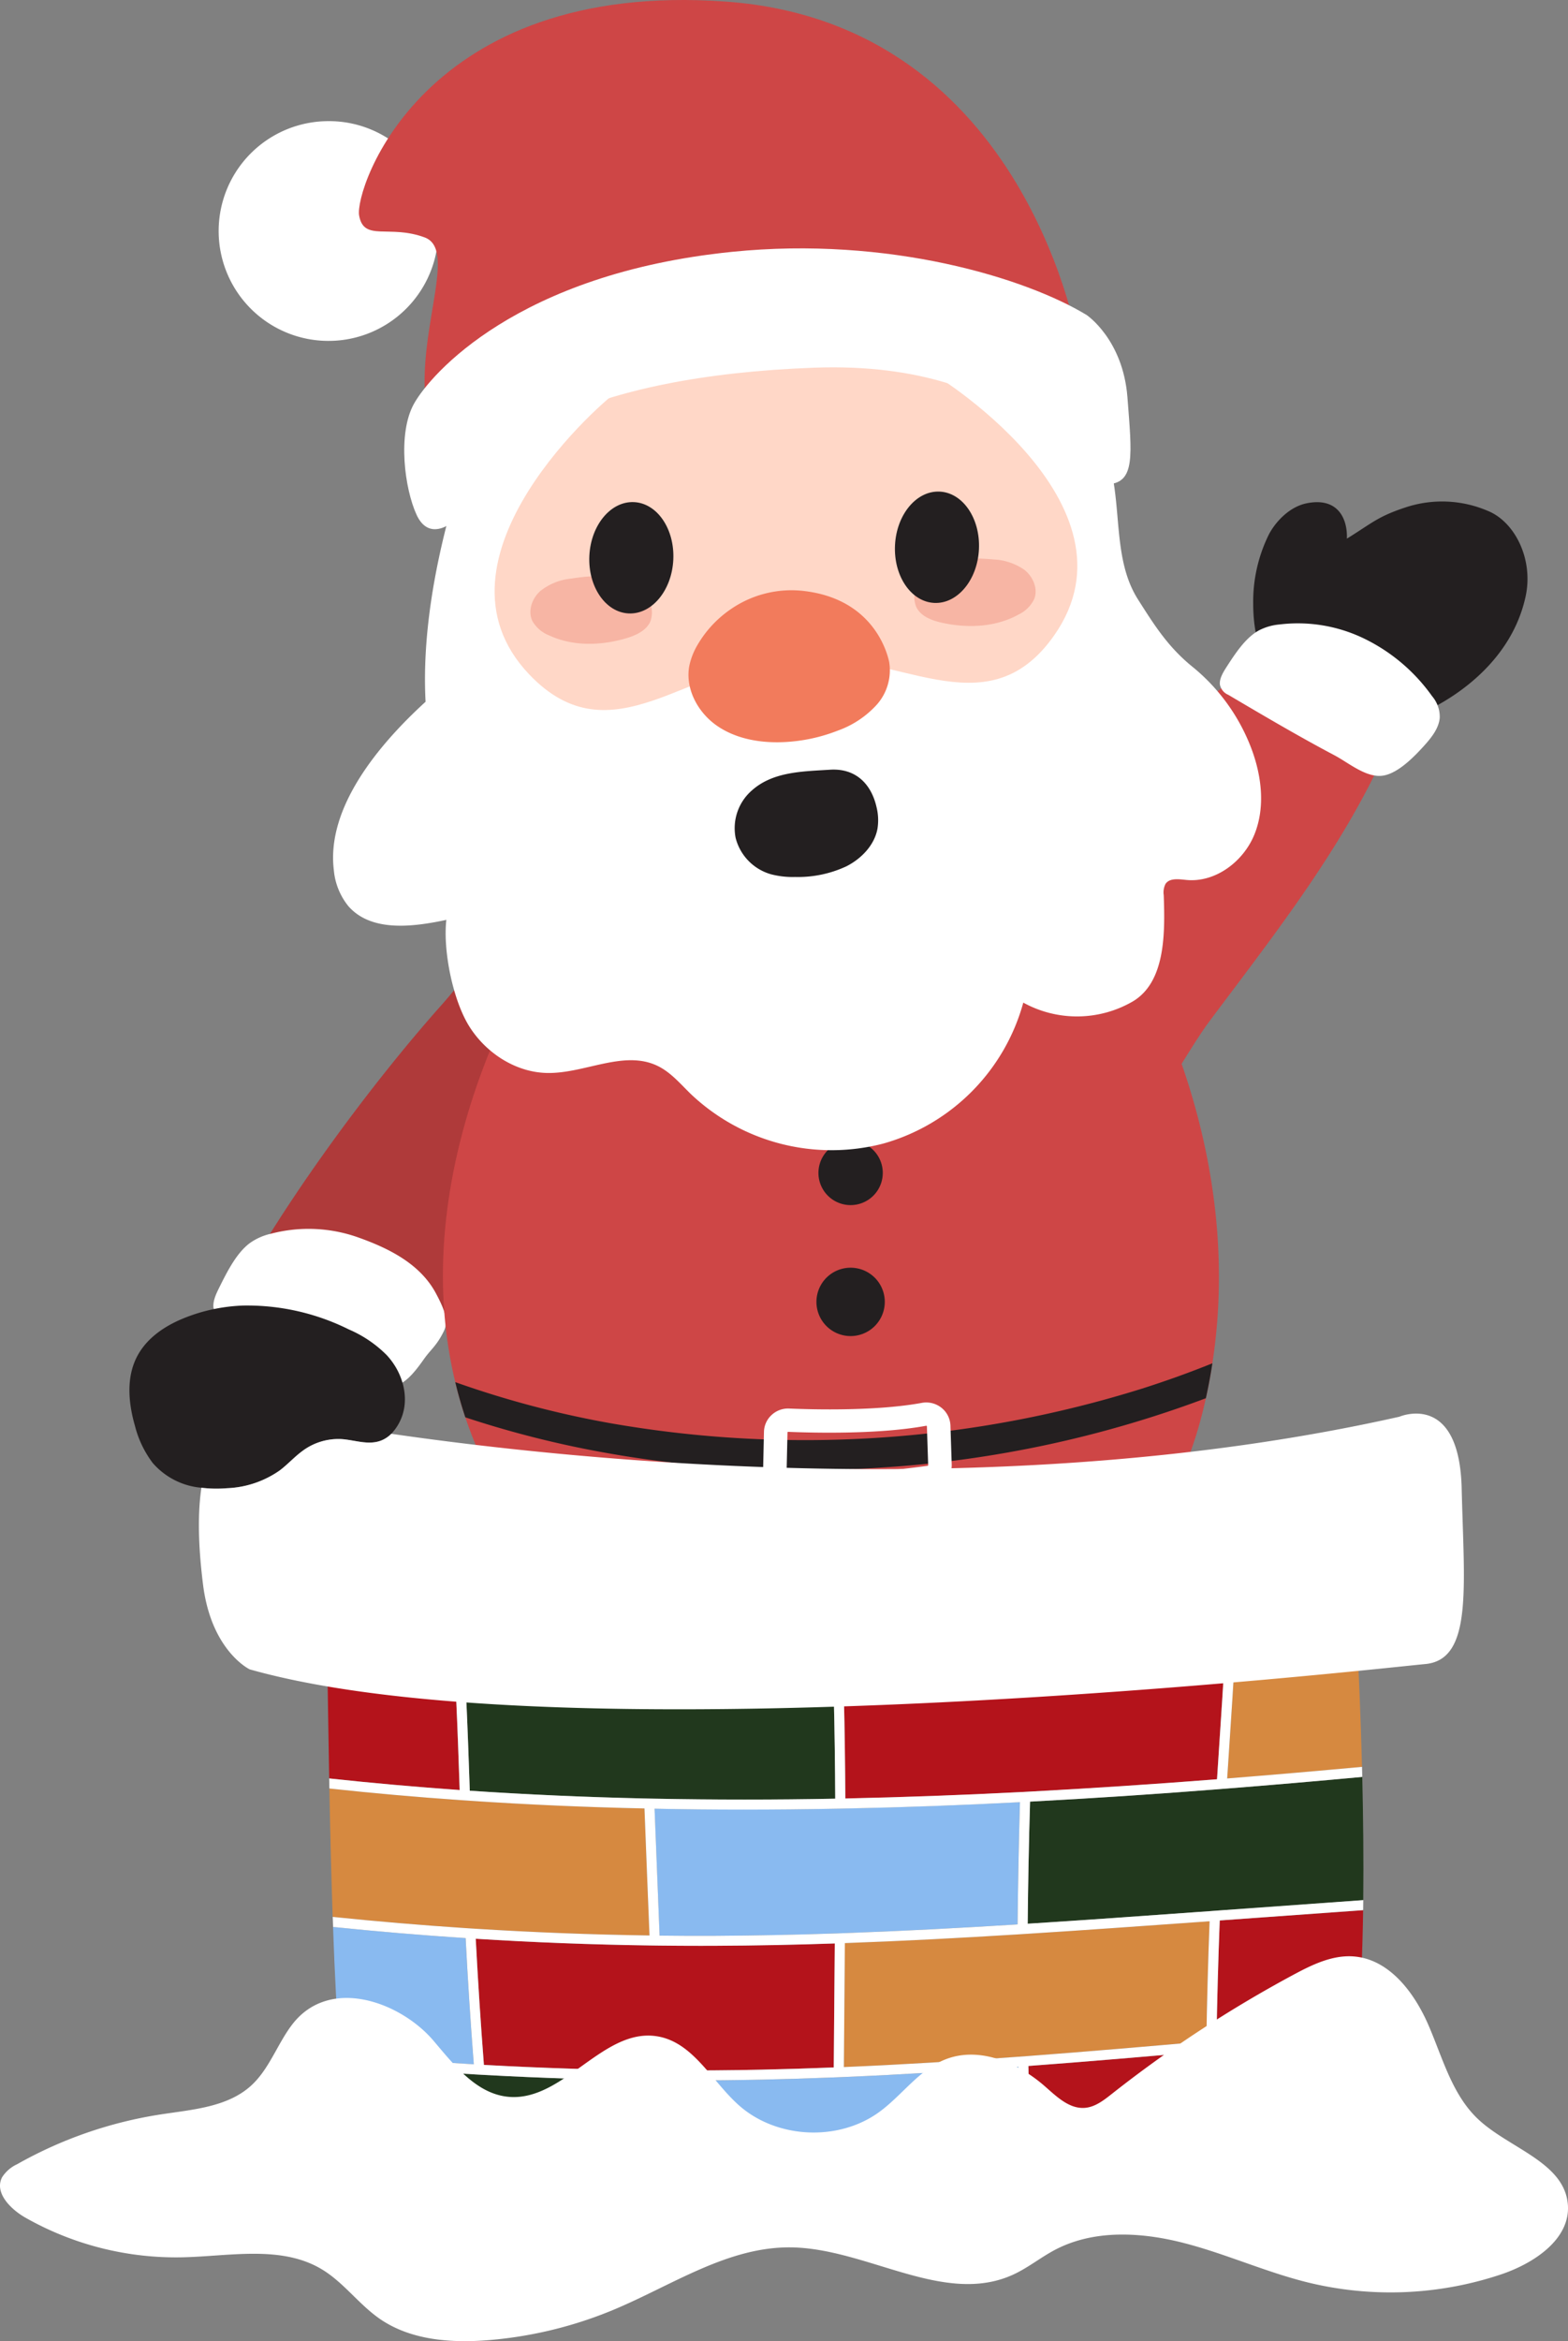 <svg id="Group_2308" data-name="Group 2308" xmlns="http://www.w3.org/2000/svg" xmlns:xlink="http://www.w3.org/1999/xlink" width="336.354" height="502.014" viewBox="0 0 336.354 502.014">
  <rect x="0" y="0" width="336.354" height="502.014" fill="#808080" stroke="none"/>
  <defs>
    <clipPath id="clip-path">
      <rect id="Rectangle_989" data-name="Rectangle 989" width="336.354" height="502.014" fill="none"/>
    </clipPath>
  </defs>
  <g id="Group_2307" data-name="Group 2307" clip-path="url(#clip-path)">
    <path id="Path_5638" data-name="Path 5638" d="M307.86,1263.738a110.921,110.921,0,0,1,24.556,21.2,388.31,388.31,0,0,1,90.138-53.434,5.515,5.515,0,0,0,2.442-1.6c1.253-1.7.285-3.972-.71-5.668l-18.017-30.685c-3.567-6.075-7.382-12.4-13.473-15.687-17.176-9.277-30.053,11.711-40.1,22.995-15.282,17.165-33.874,42.384-44.839,62.876" transform="translate(-258.034 -985.301)" fill="#af3a3a"/>
    <path id="Path_5639" data-name="Path 5639" d="M327.971,1656c1.5-2.129,2.7-2.81,4.239-5.931.954-1.929.609-3.943-1.716-8.245-3.415-6.319-10.176-9.595-16.384-11.825a31.807,31.807,0,0,0-18.977-.877,12.474,12.474,0,0,0-4.577,2.05c-2.793,2.12-4.763,5.983-6.572,9.642-.672,1.357-1.383,2.946-1.135,4.293a3.069,3.069,0,0,0,2.035,2.173c8.222,3.929,16.446,7.861,24.829,11.366,3.05,1.275,6.9,4.073,10.409,3.6,3.4-.452,5.411-2.794,7.849-6.251" transform="translate(-237.028 -1364.574)" fill="#fff"/>
    <path id="Path_5640" data-name="Path 5640" d="M230.626,1749.784a10.6,10.6,0,0,1-2.915,7.237,6.36,6.36,0,0,1-2.265,1.478c-2.742,1.013-5.613-.164-8.448-.343a12.862,12.862,0,0,0-8.336,2.54c-1.706,1.246-3.178,2.891-4.866,4.169a21.121,21.121,0,0,1-11.345,3.826,27.152,27.152,0,0,1-5.469-.1,15.584,15.584,0,0,1-10.454-5.32,22.253,22.253,0,0,1-3.809-7.965c-1.266-4.4-1.829-9.41-.072-13.714,1.923-4.71,6.2-7.566,10.422-9.3a36.62,36.62,0,0,1,6.565-2.009,37.544,37.544,0,0,1,6.28-.76,48.928,48.928,0,0,1,22.7,5.125,25.8,25.8,0,0,1,8.106,5.492,14.928,14.928,0,0,1,1.263,1.555,14.542,14.542,0,0,1,2.125,4.361,12.76,12.76,0,0,1,.523,3.733" transform="translate(-143.774 -1449.576)" fill="#231f20"/>
    <path id="Path_5641" data-name="Path 5641" d="M752.113,1325.49q-.567,3.716-1.4,7.494c-.084.37-.167.737-.252,1.107-9.224,39.96-34.1,42.5-70.07,47.722-20.978,3.044-52.093,8.953-70.786-13.374a95.778,95.778,0,0,1-17.747-31.358q-1.26-3.78-2.159-7.549c-11.874-49.354,20.007-95.787,21.027-96.865l121.559.583s27.686,41.219,19.826,92.24" transform="translate(-492.042 -1033.163)" fill="#ce4646"/>
    <path id="Path_5642" data-name="Path 5642" d="M1098.542,1519.183a6.9,6.9,0,1,1-5.825-7.745,6.888,6.888,0,0,1,5.825,7.745" transform="translate(-909.24 -1266.755)" fill="#231f20"/>
    <path id="Path_5643" data-name="Path 5643" d="M1096.733,1687.871a7.33,7.33,0,1,1-6.189-8.229,7.32,7.32,0,0,1,6.189,8.229" transform="translate(-907.004 -1407.731)" fill="#231f20"/>
    <path id="Path_5644" data-name="Path 5644" d="M765.816,1806.186q-.568,3.715-1.4,7.494a240.442,240.442,0,0,1-68.822,14.814,246.176,246.176,0,0,1-52.314-1.875q-3.977-.576-7.914-1.29a216.706,216.706,0,0,1-29.8-7.552q-1.261-3.781-2.159-7.549a208.555,208.555,0,0,0,33.13,8.782,242.052,242.052,0,0,0,114.254-7.414q7.76-2.472,15.029-5.411" transform="translate(-505.745 -1513.859)" fill="#231f20"/>
    <path id="Path_5645" data-name="Path 5645" d="M1015.79,1878.069a5.16,5.16,0,0,1-4.426-5.195l.191-8.462a5.075,5.075,0,0,1,1.639-3.633,5.177,5.177,0,0,1,3.767-1.381c5.351.225,18.835.556,28.453-1.217a5.238,5.238,0,0,1,4.212,1.046,5.107,5.107,0,0,1,1.932,3.832l.271,8.315a5.139,5.139,0,0,1-4.462,5.249c-5.59.776-19.828,2.473-31.277,1.481-.1-.01-.2-.021-.3-.035m30.6-14.979a.156.156,0,0,0-.053,0c-10.129,1.867-24.07,1.529-29.593,1.3a.137.137,0,0,0-.142.134l-.191,8.464a.131.131,0,0,0,.117.14c10.932.947,24.716-.7,30.135-1.451a.136.136,0,0,0,.116-.14l-.271-8.315a.12.12,0,0,0-.049-.1.159.159,0,0,0-.069-.031" transform="translate(-847.676 -1557.366)" fill="#fff"/>
    <path id="Path_5646" data-name="Path 5646" d="M1231.63,880.1a114.8,114.8,0,0,1-27.132-19.68,399.87,399.87,0,0,1-87.984,62.763,5.676,5.676,0,0,0-2.371,1.854c-1.139,1.853.058,4.111,1.232,5.768l21.246,30c4.206,5.939,8.689,12.111,15.245,14.968,18.487,8.054,31.8-23.318,41.136-35.792,14.2-18.978,29.163-37.856,38.628-59.882" transform="translate(-933.438 -721.16)" fill="#ce4646"/>
    <path id="Path_5647" data-name="Path 5647" d="M1719.413,684.754c1.727-7.956-2.292-16.023-8.147-18.365a24.888,24.888,0,0,0-17.645-.718c-5.991,1.973-7.185,3.384-12.547,6.685.164-4.369-2.008-8.944-8.66-7.571-3.671.758-6.622,3.925-8.067,6.663a32.5,32.5,0,0,0-3.369,14.836c0,8.292,2.572,16.05,10.06,19.775a28.552,28.552,0,0,0,7.071,2.134c6.092,1.243,15.57,3.427,21.462.378,5.43-2.811,16.894-10.241,19.843-23.818" transform="translate(-1392.152 -556.859)" fill="#231f20"/>
    <path id="Path_5648" data-name="Path 5648" d="M1660.4,852.263c1.574-1.733,3.294-3.784,3.516-6.124a6.794,6.794,0,0,0-1.634-4.687,38.463,38.463,0,0,0-14.757-12.44,32.589,32.589,0,0,0-17.978-2.94,11.829,11.829,0,0,0-4.493,1.314c-2.8,1.58-4.941,4.812-6.914,7.88-.732,1.138-1.518,2.479-1.376,3.712a3.007,3.007,0,0,0,1.785,2.175c7.543,4.449,15.088,8.9,22.815,12.988,2.811,1.487,6.273,4.427,9.645,4.407,3.261-.019,6.833-3.468,9.391-6.284" transform="translate(-1355.08 -692.169)" fill="#fff"/>
    <path id="Path_5649" data-name="Path 5649" d="M336.922,183.808a23.561,23.561,0,1,1-23.56-23.307,23.435,23.435,0,0,1,23.56,23.307" transform="translate(-242.898 -134.524)" fill="#fff"/>
    <path id="Path_5650" data-name="Path 5650" d="M474.653,413.892c-.206,1.134-14.984,34.316-13.347,64.68-10.043,9.165-21.321,22.665-19.68,36.084a14.279,14.279,0,0,0,3.123,7.748c4.876,5.565,13.734,4.49,21.011,2.937-.75,6.615,1.414,17.357,5.01,22.983s9.894,9.719,16.621,9.847c8.031.153,16.419-5,23.647-1.535,2.836,1.359,4.91,3.848,7.155,6.036a43.908,43.908,0,0,0,41.391,10.611,43.335,43.335,0,0,0,29.941-30.2,23.883,23.883,0,0,0,23.492-.256c7.033-4.195,6.919-14.641,6.634-22.761a4.041,4.041,0,0,1,.382-2.439c.887-1.316,2.866-1.006,4.458-.85,6.277.615,12.277-3.968,14.617-9.764s1.565-12.435-.612-18.292a41.5,41.5,0,0,0-12.69-17.656c-5.206-4.225-8.113-8.815-11.691-14.457-5.255-8.286-3.5-19.032-5.92-28.518-4.576-17.954-8.575-20.97-17.862-26.752-6.108-3.8-16.881-3.678-23.664-6.115-22.043-7.92-46.422-1.848-69.044,4.269-4.835,1.307-9.78,2.666-13.872,5.528-4.664,3.264-4.466,5.562-9.1,8.871" transform="translate(-370.016 -328.094)" fill="#fff"/>
    <path id="Path_5651" data-name="Path 5651" d="M747.364,467.912c-16.358-5.741-29.619-3.457-33.037-2.7-3.489-.244-16.925-.537-32.2,7.563-2.4,1.27-42.909,35.944-19.161,60.859,17.715,18.586,34.374-2.592,55.467-3.11l.01.131c.288-.053.576-.1.863-.142.29,0,.581,0,.873.013l-.01-.131c20.967-2.62,40.676,15.849,55.4-5.156,19.738-28.158-25.637-56.427-28.2-57.328" transform="translate(-549.429 -389.006)" fill="#ffd7c7"/>
    <path id="Path_5652" data-name="Path 5652" d="M711.587,763.856a12.517,12.517,0,0,0-6.514,2.676c-1.759,1.593-2.692,4.267-1.669,6.4A7.125,7.125,0,0,0,707,776.018c5.1,2.381,11.121,2.216,16.522.618,2.114-.626,4.368-1.65,5.216-3.665a5.6,5.6,0,0,0-.593-4.911c-3.263-5.529-10.914-5.117-16.554-4.2" transform="translate(-589.205 -639.772)" fill="#f7b5a4"/>
    <path id="Path_5653" data-name="Path 5653" d="M1228.672,740.156a12.542,12.542,0,0,1,6.686,2.222c1.868,1.469,2.985,4.072,2.115,6.269a7.116,7.116,0,0,1-3.367,3.327c-4.918,2.725-10.939,2.975-16.439,1.752-2.152-.479-4.472-1.346-5.46-3.3a5.6,5.6,0,0,1,.247-4.94c2.867-5.74,10.528-5.854,16.219-5.332" transform="translate(-1015.621 -620.196)" fill="#f7b5a4"/>
    <path id="Path_5654" data-name="Path 5654" d="M914.537,793.578a14.746,14.746,0,0,0-1.863,4.655c-.919,4.843,1.758,9.9,5.812,12.764s9.236,3.791,14.213,3.6a36.087,36.087,0,0,0,11.83-2.474,20.65,20.65,0,0,0,8.3-5.494,11.081,11.081,0,0,0,2.708-9.262c-.421-1.969-3.4-13.524-18.429-15.2a22.9,22.9,0,0,0-15.362,3.8,23.779,23.779,0,0,0-7.21,7.608" transform="translate(-764.808 -655.46)" fill="#f27b5c"/>
    <path id="Path_5655" data-name="Path 5655" d="M630.183,74.577S619.4,5.063,554.467.346s-79.742,40.2-78.737,45.868,6.418,1.877,14.048,4.69-2.984,22.259.856,39.514c0,0,59.48-41.067,139.55-15.841" transform="translate(-398.694 0)" fill="#ce4646"/>
    <path id="Path_5656" data-name="Path 5656" d="M682.151,343.332s7.812,5.218,8.767,17.673,1.705,18.2-4.129,18.641-17.18-26.69-63.066-25.007c-48.257,1.771-73.153,15.854-78.013,33.393,0,0-4.681,3.778-7.273-1.833s-4.115-17.411-.589-23.786S560.1,334.469,606.068,329.8c33.709-3.427,63.125,5.649,76.083,13.536" transform="translate(-449.068 -275.796)" fill="#fff"/>
    <path id="Path_5657" data-name="Path 5657" d="M799.035,677.564c-.32,6.592-4.61,11.743-9.583,11.507s-8.745-5.771-8.425-12.362,4.61-11.743,9.583-11.507,8.745,5.771,8.425,12.362" transform="translate(-654.604 -557.534)" fill="#231f20"/>
    <path id="Path_5658" data-name="Path 5658" d="M1204.14,663.629c-.319,6.592-4.61,11.744-9.582,11.508s-8.745-5.77-8.426-12.362,4.61-11.743,9.583-11.508,8.744,5.771,8.424,12.362" transform="translate(-994.144 -545.854)" fill="#231f20"/>
    <path id="Path_5659" data-name="Path 5659" d="M977.266,1024.107a10.74,10.74,0,0,0-3.462,10.129,10.9,10.9,0,0,0,7.637,7.836,18.449,18.449,0,0,0,5.127.567,24.547,24.547,0,0,0,11.011-2.289c3.328-1.7,6.041-4.636,6.661-8.078a11.575,11.575,0,0,0-.2-4.595c-1.125-4.982-4.475-8.389-9.972-8.039-5.891.375-12.264.391-16.8,4.468" transform="translate(-816.009 -854.592)" fill="#231f20"/>
    <path id="Path_5660" data-name="Path 5660" d="M1626.485,2137.773q14.485-1.145,28.926-2.487c-.573-21.969-1.76-39.7-1.76-39.7l-24.728.559c-.43,11.138-1.161,22.225-1.883,33.163-.183,2.792-.371,5.625-.555,8.469" transform="translate(-1363.242 -1756.417)" fill="#d68940"/>
    <path id="Path_5661" data-name="Path 5661" d="M467.847,2399.613q18.684,1.179,37.379,1.443c-.383-9.208-.743-18.49-1.079-27.233q-18.711-.414-37.4-1.646c-.725-.05-1.447-.1-2.168-.153q-14.026-.975-28.021-2.48c.173,8.9.4,18.407.707,27.532q14.166,1.461,28.4,2.4Z" transform="translate(-365.905 -1986.04)" fill="#d68940"/>
    <path id="Path_5662" data-name="Path 5662" d="M482.58,2737.1c-.729-.039-1.454-.079-2.182-.121q-14.36-.835-28.682-2.184c.617,6.567,1.375,11.341,2.305,13.244,3.651,7.447,31.863,11.024,66.447,12.226-.379-6.095-.776-13.643-1.176-22q-18.349-.15-36.712-1.161" transform="translate(-378.607 -2292.174)" fill="#21381d"/>
    <path id="Path_5663" data-name="Path 5663" d="M958.247,2739.652c-.011-.5-.021-.989-.028-1.485-12.449.913-24.952,1.684-37.434,2.209-.721.032-1.443.06-2.168.089q-7.748.305-15.483.475-8.165.171-16.352.171-2.072,0-4.145-.011c.4,8.4.8,15.974,1.176,22.061,24.141.764,51.159.4,75-.592-.079-4.246-.195-8.475-.31-12.672-.09-3.358-.184-6.833-.26-10.245" transform="translate(-739.785 -2295.001)" fill="#89baf0"/>
    <path id="Path_5664" data-name="Path 5664" d="M1151.838,2143.858c.721-.039,1.446-.074,2.167-.113q20.047-1.06,40.041-2.641c.191-2.952.382-5.888.574-8.779.718-10.876,1.447-21.9,1.875-32.974l-83.354,1.887c.8,14.671,1.1,29.37,1.169,43.984q18.77-.384,37.527-1.365" transform="translate(-932.983 -1759.576)" fill="#b4131b"/>
    <path id="Path_5665" data-name="Path 5665" d="M458.462,2122.7l-26.716.606c.256,2.188.382,18.032.739,37.185q13.977,1.515,27.989,2.487c-.451-13.3-.945-26.8-2.013-40.278" transform="translate(-361.869 -1779.148)" fill="#b4131b"/>
    <path id="Path_5666" data-name="Path 5666" d="M649.607,2155.251q1.083.027,2.172.047,19.409.4,38.833,0c-.069-14.613-.368-29.312-1.169-43.976l-79.234,1.8c1.068,13.549,1.558,27.117,2.013,40.474q18.673,1.26,37.386,1.656" transform="translate(-511.447 -1769.612)" fill="#21381d"/>
    <path id="Path_5667" data-name="Path 5667" d="M469.852,2555.385q-14.242-.932-28.433-2.388c.361,10.135.837,19.685,1.475,27.247q14.323,1.365,28.707,2.2-1.044-13.537-1.75-27.06" transform="translate(-369.977 -2139.801)" fill="#89baf0"/>
    <path id="Path_5668" data-name="Path 5668" d="M1157.86,2548.018c-.722.046-1.443.093-2.164.135-12.3.764-24.668,1.424-37.033,1.862q-.022,2.64-.043,5.264l-.173,21.32c12.456-.521,24.941-1.3,37.372-2.208l2.164-.161c12.824-.957,25.594-2.055,38.223-3.165q.195-12.885.7-25.741l-2.615.189c-12.023.86-24.187,1.736-36.427,2.505" transform="translate(-937.429 -2133.369)" fill="#d68940"/>
    <path id="Path_5669" data-name="Path 5669" d="M1433.854,2354.2q-14.534,1.337-29.119,2.5l-2.179.172q-19.95,1.55-39.965,2.626-.379,13.087-.513,26.184c12.182-.767,24.288-1.639,36.254-2.495l2.857-.2,2.171-.156,30.7-2.2c.094-8.861-.007-17.918-.209-26.421" transform="translate(-1141.63 -1973.178)" fill="#21381d"/>
    <path id="Path_5670" data-name="Path 5670" d="M945.422,2413.834q.119-13.1.5-26.209-18.711.955-37.45,1.358c-.722.02-1.443.032-2.165.044q-9.789.188-19.58.189-9.594,0-19.184-.192c.335,8.74.7,18.015,1.075,27.214q5.947.072,11.882.044,12.824-.053,25.716-.509c.725-.02,1.446-.045,2.168-.074,12.362-.442,24.732-1.1,37.032-1.866" transform="translate(-727.138 -2001.194)" fill="#89baf0"/>
    <path id="Path_5671" data-name="Path 5671" d="M1612.288,2558.656q3.62-.32,7.225-.639,11.488-1.015,23.1-2.065c.66-7.609,1.006-16.27,1.136-25.2l-30.759,2.207q-.5,12.83-.7,25.7" transform="translate(-1351.344 -2121.153)" fill="#b4131b"/>
    <path id="Path_5672" data-name="Path 5672" d="M678.659,2570.12q-4.3,0-8.6-.049c-.725-.009-1.446-.015-2.168-.03q-18.662-.256-37.357-1.434.709,13.511,1.753,27.047,18.381,1.02,36.78,1.174c.721,0,1.446.01,2.168.01q10.286.059,20.551-.158,7.76-.159,15.548-.477l.177-21.427q.022-2.58.043-5.167-12.868.428-25.7.5c-1.064.006-2.135.006-3.2.006" transform="translate(-528.484 -2152.885)" fill="#b4131b"/>
    <path id="Path_5673" data-name="Path 5673" d="M1403.29,2702.56c-.722.065-1.443.128-2.168.189-12.608,1.114-25.348,2.206-38.151,3.159.011.531.021,1.067.032,1.6.072,3.409.17,6.877.26,10.235.115,4.186.231,8.4.31,12.64,31.751-1.385,57.457-3.875,62.493-6.273,3.838-1.828,6.107-11.306,7.377-24.24q-11.4,1.04-22.7,2.031-3.716.332-7.452.66" transform="translate(-1142.377 -2262.902)" fill="#b4131b"/>
    <path id="Path_5674" data-name="Path 5674" d="M625.258,2169.12l-2.857.2c-11.965.858-24.072,1.728-36.253,2.495q.124-13.088.512-26.182,20.01-1.05,39.965-2.627,1.087-.086,2.179-.171,14.583-1.145,29.118-2.5-.027-1.081-.054-2.153-14.442,1.333-28.927,2.488c.184-2.844.372-5.677.556-8.469.721-10.937,1.454-22.025,1.883-33.163l-2.168.05c-.429,11.074-1.158,22.1-1.876,32.974-.191,2.891-.382,5.826-.573,8.78q-19.988,1.556-40.041,2.64c-.721.04-1.447.075-2.168.114q-18.749.958-37.527,1.364c-.072-14.614-.368-29.312-1.169-43.983l-2.164.049c.8,14.664,1.1,29.364,1.169,43.977q-19.414.371-38.832,0-1.088-.02-2.172-.045-18.706-.418-37.386-1.657c-.455-13.356-.945-26.925-2.013-40.474l-2.168.045c1.068,13.476,1.562,26.979,2.013,40.279q-14.009-.979-27.989-2.487c.014.714.025,1.435.04,2.159q14,1.514,28.021,2.48c.722.054,1.443.1,2.168.153q18.679,1.248,37.4,1.645c.336,8.744.7,18.025,1.079,27.233q-18.673-.263-37.379-1.442l-2.175-.139q-14.231-.937-28.4-2.4c.029.723.054,1.442.079,2.159q14.176,1.456,28.433,2.387.7,13.517,1.75,27.062-14.377-.835-28.707-2.2c.065.745.126,1.471.191,2.177q14.312,1.354,28.682,2.183c.729.043,1.454.082,2.182.121q18.349,1.012,36.712,1.159c.4,8.363.8,15.911,1.176,22,.722.027,1.443.052,2.168.072-.379-6.087-.775-13.66-1.176-22.061q2.072.01,4.145.01,8.181,0,16.352-.171,7.732-.166,15.482-.475c.725-.029,1.447-.057,2.168-.089,12.481-.525,24.984-1.3,37.433-2.209.007.5.018.989.029,1.485.076,3.412.17,6.888.26,10.245.116,4.2.231,8.425.31,12.673.725-.029,1.447-.062,2.164-.089-.079-4.235-.195-8.454-.31-12.641-.09-3.357-.188-6.826-.26-10.234-.011-.531-.021-1.067-.032-1.6,12.8-.952,25.543-2.045,38.151-3.158.725-.061,1.446-.125,2.168-.19q3.734-.331,7.452-.66,11.293-1,22.7-2.03c.069-.714.137-1.435.2-2.171q-11.6,1.056-23.1,2.066-3.6.323-7.225.639.2-12.862.7-25.7l30.76-2.206q.016-1.074.029-2.151l-30.7,2.2Zm-80.533,12.091-.177,21.426q-7.786.311-15.547.478-10.259.214-20.551.158c-.721,0-1.446-.007-2.168-.01q-18.381-.156-36.78-1.174-1.045-13.527-1.753-27.046,18.673,1.171,37.357,1.434c.721.015,1.443.021,2.168.029q4.3.049,8.6.049c1.064,0,2.135,0,3.2-.006q12.818-.055,25.695-.5-.022,2.587-.043,5.168m.058-7.312q-12.878.434-25.716.507-5.936.028-11.882-.044c-.375-9.2-.74-18.473-1.075-27.214q9.594.2,19.183.194,9.789,0,19.58-.19,1.082-.014,2.164-.042,18.733-.379,37.451-1.36-.374,13.1-.505,26.209c-12.3.767-24.67,1.424-37.032,1.866q-1.082.043-2.168.075m79.693,23.114c-12.629,1.11-25.4,2.208-38.223,3.167l-2.164.16c-12.431.912-24.915,1.687-37.372,2.208l.173-21.319c.014-1.752.029-3.5.043-5.264,12.366-.438,24.735-1.1,37.033-1.863q1.082-.065,2.164-.136c12.24-.77,24.4-1.645,36.427-2.5l2.615-.188q-.5,12.852-.7,25.74" transform="translate(-365.698 -1759.318)" fill="#fff"/>
    <path id="Path_5675" data-name="Path 5675" d="M526.722,1926.537c-10.245.949-183.4,20.6-252.186,1.138,0,0-8.217-3.911-10-18.153-.729-5.827-1.392-13.789-.354-20.788a27.241,27.241,0,0,0,5.469.1A21.125,21.125,0,0,0,281,1885.009c1.688-1.277,3.16-2.923,4.866-4.169a12.86,12.86,0,0,1,8.336-2.54c2.835.178,5.707,1.356,8.448.343a6.383,6.383,0,0,0,2.265-1.478c40.041,5.8,131.991,15.3,216.25-3.662,0,0,12.871-5.574,13.361,15.424s2.438,36.661-7.806,37.61" transform="translate(-220.978 -1569.719)" fill="#fff"/>
    <path id="Path_5676" data-name="Path 5676" d="M336.323,2645.046c-.709-9.053-12.466-12.014-19.155-18.229-5.643-5.245-7.671-13.122-10.71-20.168s-8.447-14.285-16.171-14.824c-4.522-.313-8.824,1.784-12.807,3.923a266.9,266.9,0,0,0-39.042,25.608c-1.7,1.341-3.528,2.763-5.7,2.943-3.348.279-6.077-2.41-8.591-4.615-5.771-5.063-13.983-8.574-21.184-5.838-5.766,2.19-9.414,7.756-14.394,11.372-8.735,6.34-21.931,5.715-30.015-1.421-5.853-5.167-9.8-13.541-17.541-14.83-11.636-1.936-20.11,13.98-31.866,12.973-6.907-.593-11.691-6.774-16.149-12.026-7.045-8.3-22.376-14.014-30.4-3.376-3.169,4.2-4.865,9.5-8.777,13.037-5.078,4.587-12.534,5.088-19.328,6.131a90.649,90.649,0,0,0-30.821,10.683A7.551,7.551,0,0,0,.439,2639.2c-1.69,3.3,1.82,6.833,5.065,8.676a65.509,65.509,0,0,0,33.645,8.47c10.164-.231,21.2-2.645,29.888,2.578,4.7,2.827,7.959,7.538,12.476,10.648,6.689,4.6,15.391,5.2,23.511,4.52a88.492,88.492,0,0,0,26.752-6.563c12.437-5.219,24.329-13.45,37.839-13.312,16.342.167,32.9,12.635,47.728,5.84,3.178-1.458,5.916-3.71,9.01-5.333,8.283-4.345,18.359-3.8,27.437-1.484s17.672,6.262,26.769,8.5a74.729,74.729,0,0,0,41.506-1.75c7.074-2.39,14.837-7.578,14.26-14.952" transform="translate(0 -2172.318)" fill="#fff"/>
  </g>
</svg>
